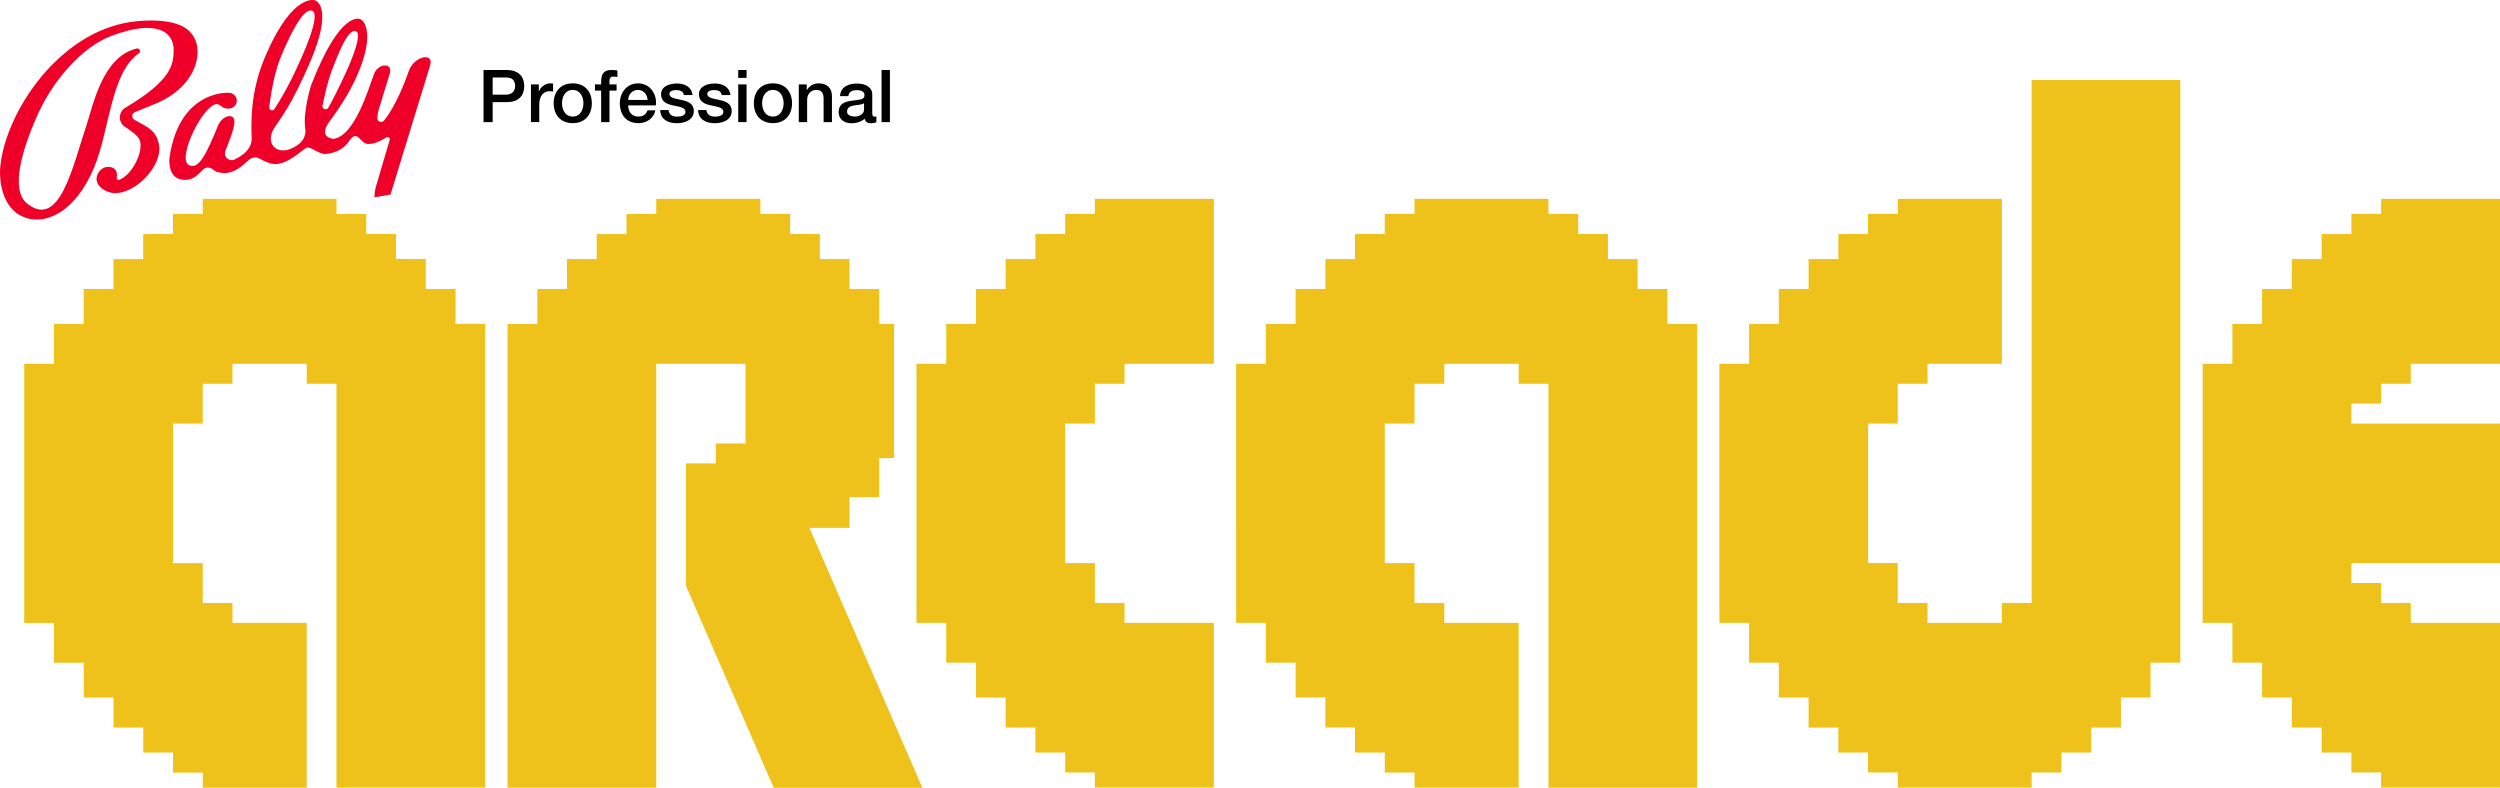 <?xml version="1.0" encoding="utf-8"?>
<!-- Generator: Adobe Illustrator 26.0.3, SVG Export Plug-In . SVG Version: 6.00 Build 0)  -->
<svg version="1.1" id="Layer_1" xmlns="http://www.w3.org/2000/svg" xmlns:xlink="http://www.w3.org/1999/xlink" x="0px" y="0px"
	 viewBox="0 0 3838.9 1209.6" style="enable-background:new 0 0 3838.9 1209.6;" xml:space="preserve">
<style type="text/css">
	.st0{fill:#FFFFFF;}
	.st1{fill:#EEC21A;}
	.st2{fill:#EF0028;}
	.st3{fill:none;stroke:#EF0028;stroke-width:3.059;stroke-miterlimit:10.001;}
	.st4{fill:none;stroke:#FFFFFF;stroke-width:6.917;stroke-miterlimit:10.001;}
	.st5{fill:none;stroke:#000000;stroke-width:6.917;stroke-miterlimit:10.001;}
	.st6{fill:#BAA78A;}
	.st7{fill:none;stroke:#BAA78A;stroke-width:4.201;stroke-miterlimit:10;}
</style>
<g>
	<g>
		<g>
			<polygon class="st1" points="3610.7,619.8 3656.4,619.8 3656.4,589.2 3701.9,589.2 3701.9,558.6 3747.6,558.6 3747.6,558.6 
				3793.2,558.6 3816,558.6 3816,558.6 3838.9,558.6 3838.9,305.4 3656.3,305.4 3656.3,328.5 3610.7,328.5 3610.7,359.3 
				3610.7,359.4 3610.7,359.4 3565,359.4 3565,397.8 3519.3,397.8 3519.3,443.8 3473.6,443.8 3473.6,497.4 3428,497.4 3428,558.6 
				3382.3,558.6 3382.3,956.4 3428,956.4 3428,1017.6 3473.6,1017.6 3473.6,1071.1 3519.3,1071.1 3519.3,1071.2 3519.3,1117.2 
				3565,1117.2 3565,1155.6 3610.7,1155.6 3610.7,1155.6 3610.7,1155.6 3610.7,1186.2 3656.3,1186.2 3656.3,1209.3 3838.9,1209.3 
				3838.9,956.4 3701.9,956.4 3701.9,925.8 3656.4,925.8 3656.4,895.2 3610.7,895.2 3610.7,895.2 3610.7,864.6 3838.9,864.6 
				3838.9,650.4 3610.7,650.4 			"/>
			<polygon class="st1" points="3119.7,122.8 3119.7,925.8 3074,925.8 3074,956.4 2959.8,956.4 2959.8,956.4 2959.8,925.8 
				2914.1,925.8 2914.1,864.6 2868.6,864.6 2868.6,650.4 2914.1,650.4 2914.1,589.2 2959.8,589.2 2959.8,558.6 3074,558.6 
				3074,305.4 2914.1,305.4 2914.1,328.5 2868.4,328.5 2868.4,359.3 2822.9,359.4 2822.9,397.8 2777.2,397.8 2777.2,443.8 
				2731.5,443.8 2731.5,497.4 2685.8,497.4 2685.8,558.6 2640.2,558.6 2640.2,956.4 2685.8,956.4 2685.8,1017.6 2731.5,1017.6 
				2731.5,1071.1 2777.2,1071.1 2777.2,1117.2 2822.9,1117.2 2822.9,1155.6 2868.4,1155.6 2868.4,1186.2 2914.1,1186.2 
				2914.1,1209.3 3119.7,1209.3 3119.7,1186.2 3165.4,1186.2 3165.4,1155.6 3211.1,1155.6 3211.1,1117.2 3256.8,1117.2 
				3256.8,1071.2 3256.8,1071.1 3302.3,1071.1 3302.3,1017.6 3348,1017.6 3348,122.8 			"/>
			<path class="st1" d="M2560.3,497.4v-53.6h-45.7v-46h-45.5v-38.4l-45.7-0.1v-30.8h-45.7v-23.1h-45.7h-22.8h-45.7h-45.7h-45.7v23.1
				h-45.7v30.8l-45.7,0.1v38.4h-45.5v46h-45.7v53.6h-45.7v61.2h-45.7v214.2V834v61.2v61.2h45.7v61.2h45.7v53.4h45.7v46.1h45.5v38.4
				h45.7v30.8h45.7v23.1h159.9v-253h-114.2v-30.6h-45.7v-61.2h-45.7V650.4h45.7v-61.2h45.7v-30.6h114.2v30.6h45.7v620.3H2606V497.4
				H2560.3z"/>
			<polygon class="st1" points="1681.2,305.4 1681.2,328.5 1635.6,328.5 1635.6,359.3 1589.9,359.4 1589.9,397.8 1544.2,397.8 
				1544.2,443.8 1498.6,443.8 1498.6,497.4 1453,497.4 1453,558.6 1407.3,558.6 1407.3,956.4 1453,956.4 1453,1017.6 1498.6,1017.6 
				1498.6,1017.6 1498.6,1071.1 1544.2,1071.2 1544.2,1117.2 1589.9,1117.2 1589.9,1155.6 1635.6,1155.6 1635.6,1186.2 
				1681.2,1186.2 1681.2,1209.3 1863.9,1209.3 1863.9,956.4 1726.8,956.4 1726.8,925.8 1681.3,925.8 1681.3,864.6 1635.6,864.6 
				1635.6,650.4 1681.3,650.4 1681.3,589.2 1726.8,589.2 1726.8,558.6 1863.9,558.6 1863.9,305.4 			"/>
			<path class="st1" d="M1243,810.6h61.5v-47.3h0.1h45.5v-59.9h22.8v-206h-22.8v-53.6h-45.7v-46H1259v-38.4l-45.7-0.1v-30.8h-45.7
				v-23.1h-159.9v23.1H962v30.9h-45.7v38.4h-45.7v46h-45.5v53.6h-45.7v712.1h228.3V558.6h137.1V681h-45.7v30.6h-45.7v188.2
				l134.7,309.9h228.3L1243,810.6z"/>
			<path class="st1" d="M699.5,497.4v-53.6h-45.7v-46l-45.7-0.1v-38.4h-45.7v-30.8h-45.7v-23.1H311.3v23.1h-45.7v30.8l-45.7,0.1
				v38.4h-45.7v46h-45.7v53.6H82.8v61.2H37.2v397.9h45.7v61.2h45.7l0,0v53.4h45.7v46.1h45.7v38.4h45.7v30.8h45.7v23.1H471v-253H357
				l0,0v-30.6h-45.7v-61.2h-45.7V650.4h45.7v-61.2H357v-30.6H471v30.6h45.7v620.1h228.4v-712H699.5z"/>
		</g>
	</g>
	<g>
		<path d="M742.5,107.5h35.3c22.9,0,27.2,14.8,27.2,24.8c0,9.9-4.4,24.7-27.2,24.5h-21.3v30.7h-14V107.5z M756.5,145.4H777
			c6.3,0,14-3.1,14-13.2c0-10.5-6.4-13.2-13.8-13.2h-20.7V145.4z"/>
		<path d="M815.4,129.6h12v11.2h0.2c1.5-6.2,9.1-12.8,16.9-12.8c2.9,0,3.7,0.2,4.8,0.3v12.3c-1.8-0.2-3.7-0.6-5.5-0.6
			c-8.7,0-15.7,7.1-15.7,19.8v27.6h-12.8V129.6z"/>
		<path d="M850.2,158.5c0-17.7,10.6-30.5,29.3-30.5s29.3,12.8,29.3,30.5c0,17.8-10.6,30.6-29.3,30.6S850.2,176.4,850.2,158.5z
			 M895.9,158.5c0-10-5-20.4-16.5-20.4S863,148.6,863,158.5c0,10.1,5,20.5,16.5,20.5S895.9,168.6,895.9,158.5z"/>
		<path d="M913.6,129.6h9.5v-4.8c0-14.8,7.7-17.3,16-17.3c4,0,6.9,0.2,9,0.8v10c-1.7-0.4-3.4-0.7-5.9-0.7c-3.5,0-6.3,1.2-6.3,6.1
			v5.9h10.9v9.5h-10.9v48.4h-12.8v-48.4h-9.5V129.6z"/>
		<path d="M964.6,161.9c0,9.1,4.9,17.1,15.6,17.1c7.4,0,11.9-3.2,14.1-9.6h12.1c-2.8,12.7-13.6,19.7-26.2,19.7
			c-18.2,0-28.4-12.7-28.4-30.5c0-16.5,10.8-30.6,28-30.6c18.3,0,29.5,16.5,27.3,33.8H964.6z M994.4,153.5
			c-0.4-8.1-5.9-15.4-14.6-15.4c-8.9,0-14.9,6.7-15.2,15.4H994.4z"/>
		<path d="M1026.6,169c0.7,7.4,6.3,10.1,13.1,10.1c4.8,0,13.2-1,12.9-7.6c-0.3-6.7-9.6-7.5-18.9-9.6c-9.4-2-18.6-5.4-18.6-17.1
			c0-12.7,13.7-16.6,24.2-16.6c11.9,0,22.6,4.9,24.2,17.8h-13.3c-1.1-6.1-6.2-7.7-11.8-7.7c-3.7,0-10.5,0.9-10.5,5.9
			c0,6.3,9.4,7.2,18.8,9.3c9.3,2.1,18.7,5.5,18.7,16.9c0,13.8-13.9,18.8-25.9,18.8c-14.6,0-25.4-6.5-25.7-20.2H1026.6z"/>
		<path d="M1084.8,169c0.7,7.4,6.3,10.1,13.1,10.1c4.8,0,13.2-1,12.9-7.6c-0.3-6.7-9.6-7.5-18.9-9.6c-9.4-2-18.6-5.4-18.6-17.1
			c0-12.7,13.7-16.6,24.2-16.6c11.9,0,22.6,4.9,24.2,17.8h-13.3c-1.1-6.1-6.2-7.7-11.8-7.7c-3.7,0-10.5,0.9-10.5,5.9
			c0,6.3,9.4,7.2,18.8,9.3c9.3,2.1,18.7,5.5,18.7,16.9c0,13.8-13.9,18.8-25.9,18.8c-14.6,0-25.4-6.5-25.7-20.2H1084.8z"/>
		<path d="M1133.6,107.5h12.8v12.1h-12.8V107.5z M1133.6,129.6h12.8v57.9h-12.8V129.6z"/>
		<path d="M1157.6,158.5c0-17.7,10.6-30.5,29.3-30.5s29.3,12.8,29.3,30.5c0,17.8-10.6,30.6-29.3,30.6S1157.6,176.4,1157.6,158.5z
			 M1203.3,158.5c0-10-5-20.4-16.5-20.4s-16.5,10.4-16.5,20.4c0,10.1,5,20.5,16.5,20.5S1203.3,168.6,1203.3,158.5z"/>
		<path d="M1226.7,129.6h12.1v8.5l0.2,0.2c3.8-6.4,10.4-10.3,18-10.3c12.6,0,20.5,6.7,20.5,19.7v39.8h-12.8v-36.4
			c-0.2-9.1-3.8-13-11.3-13c-8.5,0-14,6.7-14,15.2v34.2h-12.8V129.6z"/>
		<path d="M1339.6,174.7c0,3.1,0.7,4.4,3,4.4c0.8,0,1.8,0,3.1-0.2v8.9c-1.9,0.7-5.9,1.5-8.1,1.5c-5.2,0-8.9-1.8-9.9-7.1
			c-5,4.9-13.2,7.1-20.1,7.1c-10.4,0-19.8-5.6-19.8-16.9c0-14.5,11.5-16.8,22.3-18c9.2-1.7,17.4-0.7,17.4-8.2c0-6.6-6.8-7.8-12-7.8
			c-7.2,0-12.2,2.9-12.8,9.2h-12.8c0.9-14.9,13.6-19.3,26.3-19.3c11.3,0,23.2,4.6,23.2,16.8V174.7z M1326.8,158.5
			c-3.9,2.6-10.1,2.5-15.7,3.5c-5.5,0.9-10.4,2.9-10.4,9.6c0,5.7,7.3,7.4,11.8,7.4c5.6,0,14.3-2.9,14.3-11V158.5z"/>
		<path d="M1353.7,107.5h12.8v80h-12.8V107.5z"/>
	</g>
	<path class="st2" d="M207.1,172.2l35.2-14.4c63.6-28.6,71.5-84.7,51.3-106.6c-17.5-23.6-72-22.2-104-15.4
		C83.4,58.3,6.4,177.8,0.2,258.8c-1.1,14.3,0.9,63.1,39.6,75.7c32.8,10.7,76.4-10.4,104.5-76.8c24-56.7,25.5-145.9,68.9-175.8
		c3.8-2.6,1.2-8.5-3.3-7.4c-53.4,12.8-67.3,89.1-77.7,119.7c-20.4,60.3-40.5,159-90.8,118.1c-25.5-20.7-8.3-81.1,16.6-136.6
		c22.5-50.2,66.5-103,112.8-120.5c70.6-26.7,96.3-5.9,95.9,22.4c-0.3,20.3-2.6,45.7-74.1,87.7c-11.1,6.6-11.5,22.6-0.6,29.5
		c10.2,6.5,20.1,14.1,22.5,20.3c6.4,16.2-10.5,52.8-31.4,61.1c-2.1,0.8-4.2-1-3.9-3.2c1.1-6.2,0.8-16.6-13.2-16.7
		c-11.6-0.1-19.5,12.5-17.4,21.5C151,289,165,295.7,174,296.4c33.5,2.8,74.7-41.4,70.4-72.4c-3.4-24.3-19-29.2-38-40
		C201.6,181.3,202,174.3,207.1,172.2z"/>
	<path class="st2" d="M627.9,108.7c-5.5,15.7-20.4,55-38.3,76.4c-3.5,4.3-10.5,1.6-10.2-4c0.2-4.1,1-9.3,2.9-15.2
		c0,0,11.6-38.1,16.4-53.6c4.9-15.9-17.6-15.7-24.1,0.7c-7.4,18.6-29.1,96.1-62.7,100.2c0,0-24.8-1.5-5.4-27.5
		c19.7-26.5,35.4-52.3,46.6-81.2c21.7-56.2,4.8-74.3,0.1-75c0,0-29.9-16.5-75.6,101.7c0,0-12.7,40.8-8.9,66
		c3.8,25.2-27.6,33.1-27.6,33.1c-19.9,4.3-33.8-12.5-19.3-34.9c8.1-12.5,24.6-31.2,54.3-99.8C513.2,9.1,484,0.6,484,0.6
		s-32.8-12.7-74,79.8c-20.9,46.7-25.5,88.2-23.6,132.1c0.9,20.6-24.3,31.3-24.3,31.3c-8.4,6.3-19.8-2.3-16-12.1
		c9.8-25.4,20.3-50.1,8.9-53c-5.2-1.3-9.9,1.4-13.3,4.3c-3,2.7-5.4,6.1-6.9,9.9c-17.2,41.6-29.4,68.5-44.6,60.8
		c-19.6-9.8,22.3-94.8,43.4-93.9c7.8,2.7,7.2,6.9,17.2,7c6.2,0.1,11.9-4.3,12.7-10.5c0.9-6.8-4-13-10.9-13.7
		c-11.5-1.1-78.7,2.1-92.4,100.1c0,0-3.7,31,20.2,33.3c23.9,2.4,28.5-19.7,39.1-18.7s4.7,6.5,22.4,8.3c17.4,1.7,31-11.8,40.5-20.2
		c4.7-4.2,11.6-4.8,17-1.5c5.3,3.2,13.1,7.1,21.1,7.9c21,2.1,45.6-23.9,50.6-25.1c6.3-1.5,16.8,8.7,27.1,9.8c0,0,24.6,0.1,37.6-19.5
		c12.9-19.7,16.9,2.9,28.4,4c9.7,1,21.7-5.3,29.3-10c2.6-1.6,5.7,0.8,4.9,3.7l-21.2,72.1c-1.5,5.2-2.2,10.6-2.1,16.1l24.5-4.2
		c0,0,45.4-148.1,60.9-198.3C666.7,79.7,635.9,86,627.9,108.7z M413.4,164.5c2.5-19.6,7.8-53,17.8-77.1
		c12.4-29.7,34.2-77.2,48.5-70.7c14.3,6.4-19.5,77.8-19.5,77.8c-15.7,35.7-30,59.6-39,73C418.8,171.3,412.9,169.1,413.4,164.5z
		 M495.3,162c3.4-16.8,8.3-38.3,14.5-54.5c9.6-25.1,24.9-64.7,36.9-59.4c12,5.4-16.3,64.9-16.3,64.9c-10.2,22.3-19.3,39.9-26.2,52.3
		C501.7,170.1,494.2,167.5,495.3,162z"/>
</g>
</svg>
